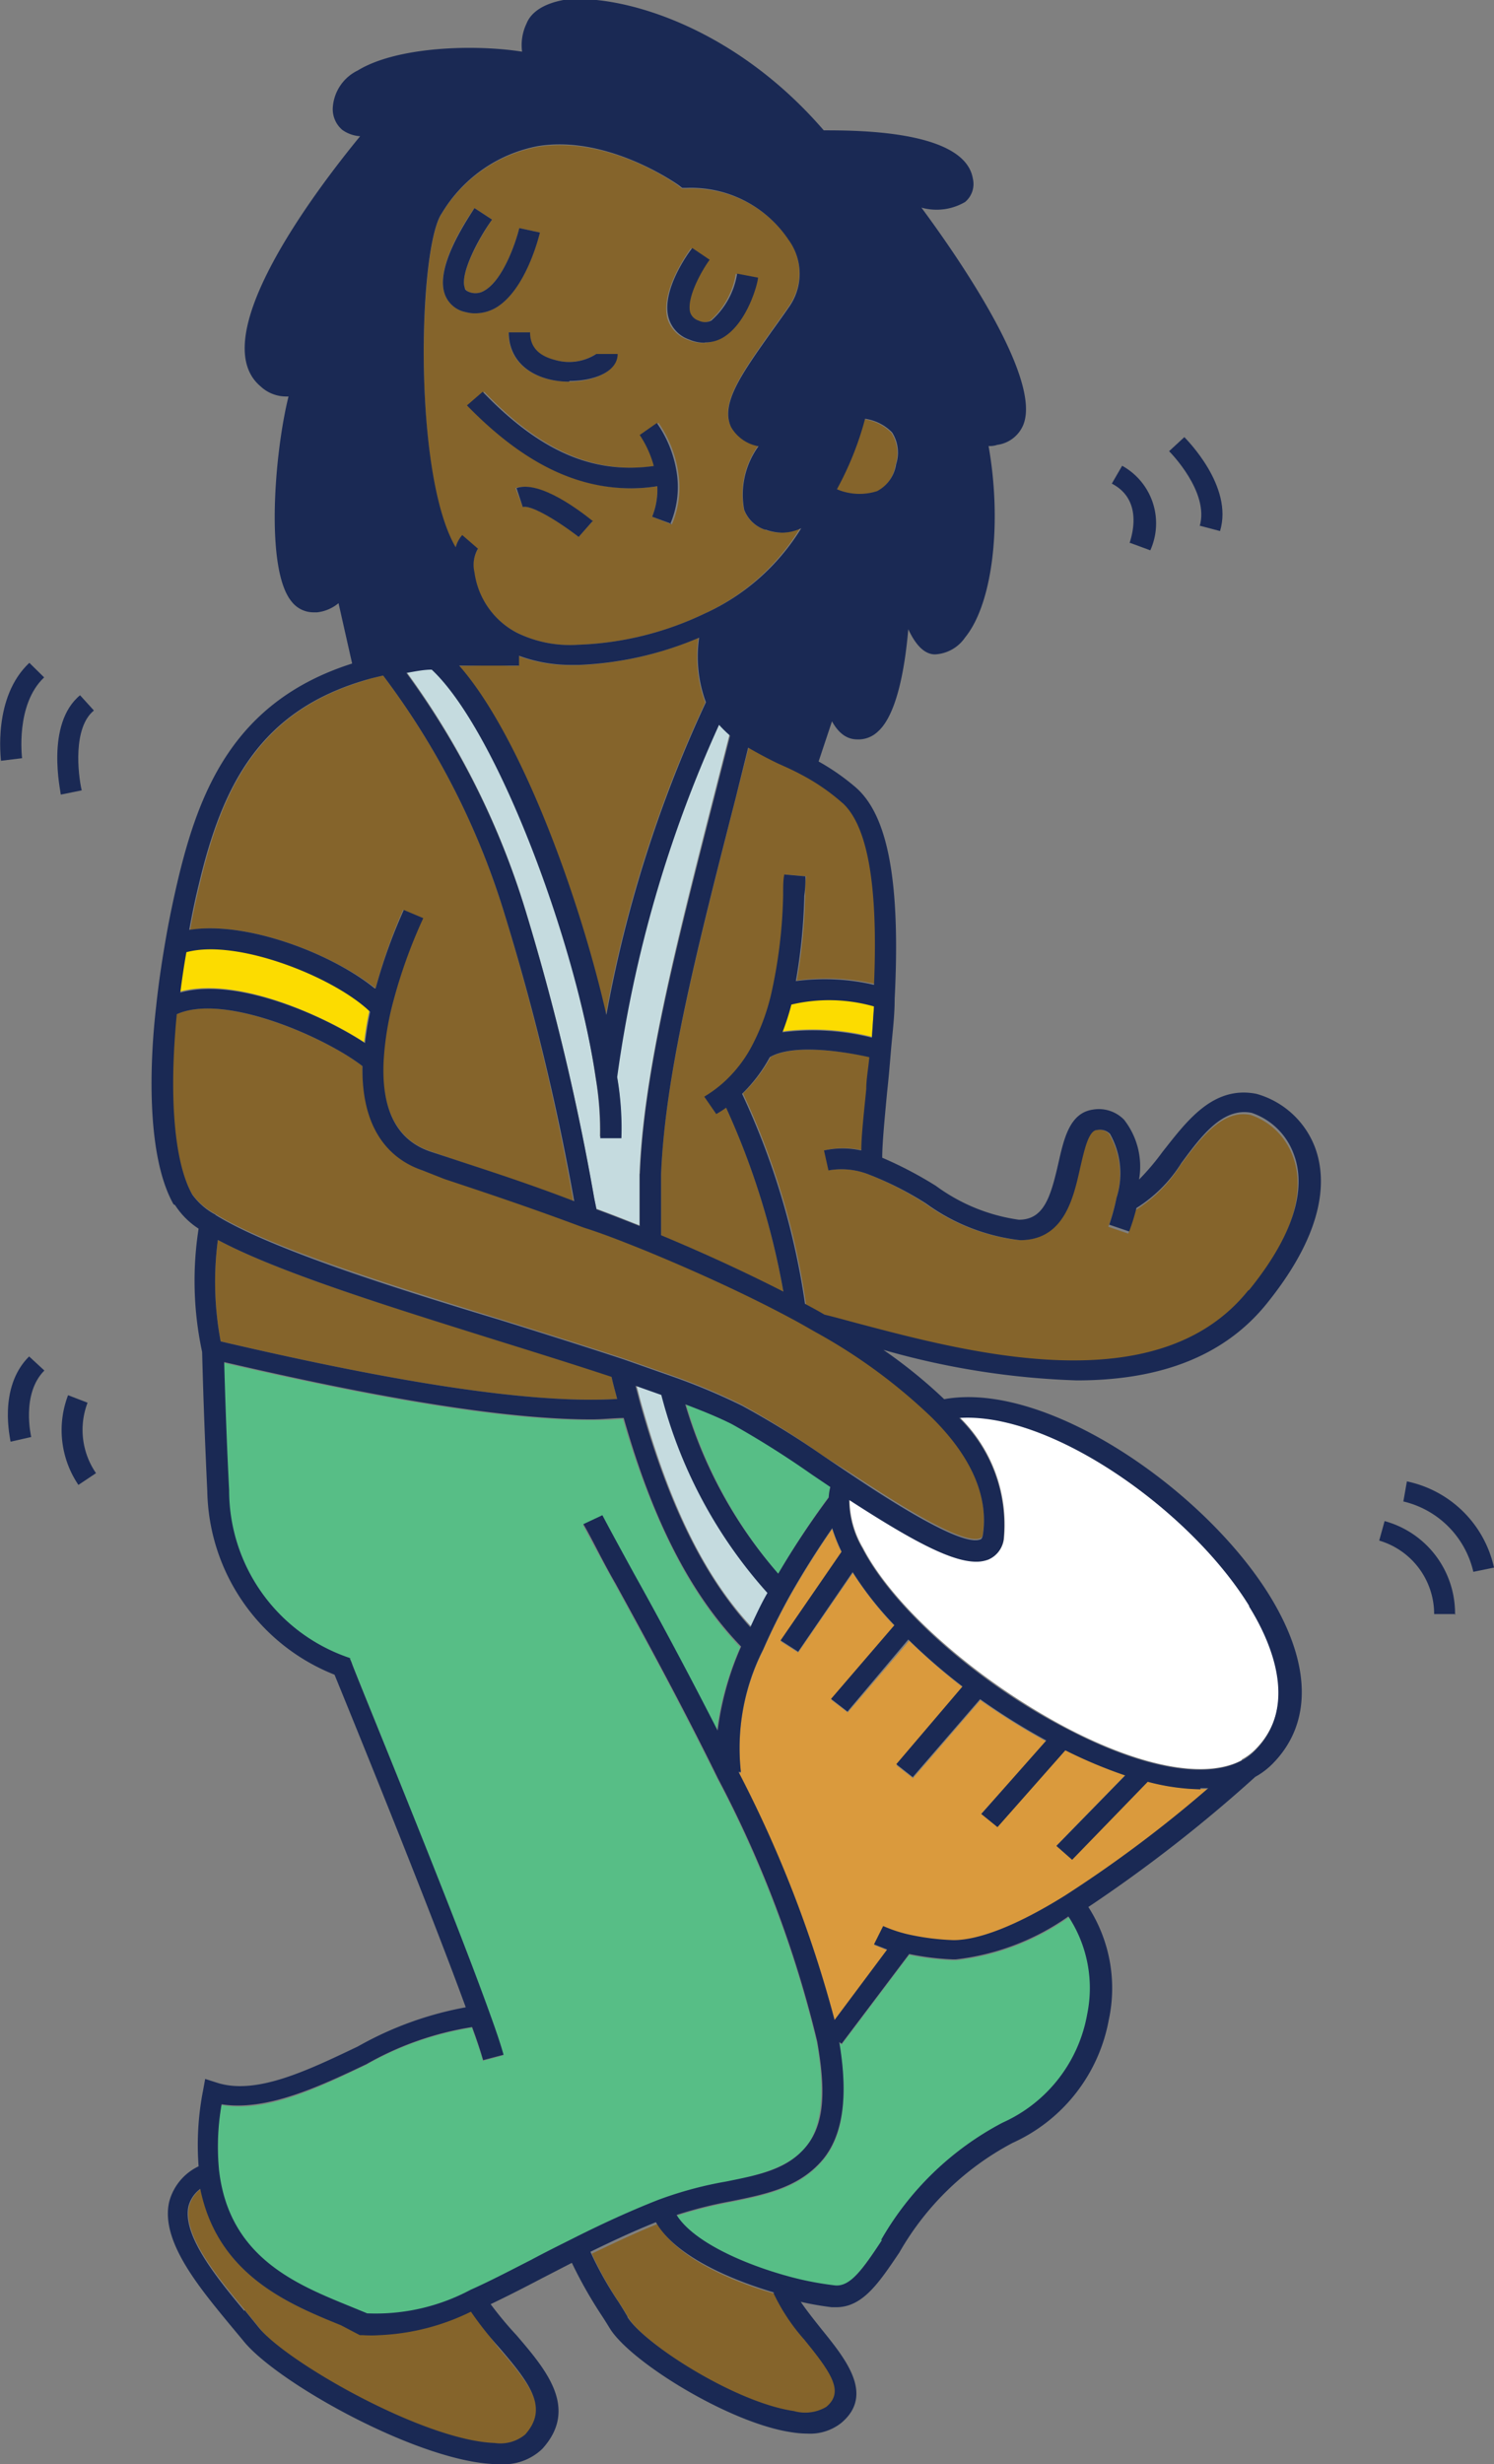 <svg xmlns="http://www.w3.org/2000/svg" xmlns:xlink="http://www.w3.org/1999/xlink" width="63.64" height="104.91" viewBox="0 0 63.64 104.91"><rect x="0" y="0" width="63.64" height="104.91" fill="#808080" stroke="none"/><defs><style>.cls-1{fill:none;}.cls-2{fill:#85642b;}.cls-3{fill:#fcdc00;}.cls-4{fill:#57be86;}.cls-5{fill:#c5dbdf;}.cls-6{fill:#da9a3d;}.cls-7{clip-path:url(#clip-path);}.cls-8{fill:#fff;}.cls-9{fill:#1a2954;}</style><clipPath id="clip-path" transform="translate(0 0)"><rect class="cls-1" width="63.64" height="104.91"/></clipPath></defs><title>Asset 8</title><g id="Layer_2" data-name="Layer 2"><g id="BG"><g id="Icons"><path class="cls-2" d="M7.53,43.18c2-.92,6.35,1,7.91,2.21,0,2.91,1.35,4,2.56,4.44l.94.32c1.41.47,3.54,1.17,5.91,2.06.86.32,1.76.68,2.68,1,2.3,1,4.35,1.9,6.11,2.84.38.2.74.41,1.11.62a23.4,23.4,0,0,1,4.92,3.61c1.7,1.71,2.44,3.41,2.2,5,0,.17-.09.2-.11.21-.84.35-4.31-2-5.61-2.83L35.09,62a36.81,36.81,0,0,0-3.48-2.19,27.1,27.1,0,0,0-2.9-1.22l-2.13-.75c-1.67-.55-3.54-1.14-5.34-1.7-4.85-1.51-9.86-3.08-12.07-4.46a2.9,2.9,0,0,1-1-.86c-.77-1.36-1-4.16-.66-7.68Z" transform="translate(0 0)"/><path class="cls-3" d="M7.64,42.22c.07-.54.15-1.11.26-1.72,2.18-.59,6.31,1.07,7.83,2.54-.1.46-.17.9-.22,1.33-1.74-1.13-5.43-2.82-7.87-2.15Z" transform="translate(0 0)"/><path class="cls-2" d="M15.61,28.94c.22-.07.47-.12.71-.18A32.68,32.68,0,0,1,21.52,39a103.26,103.26,0,0,1,2.9,12.13c-2.08-.76-3.92-1.38-5.18-1.8L18.3,49c-1.39-.48-2.05-1.76-2-3.82A12.53,12.53,0,0,1,16.66,43,21.66,21.66,0,0,1,18,39.09l-.83-.35A22.4,22.4,0,0,0,16,42.08c-1.83-1.46-5.48-2.88-7.9-2.49.11-.62.24-1.25.4-1.9,1-4.31,2.63-7.44,7.15-8.75Z" transform="translate(0 0)"/><path class="cls-2" d="M8.56,93.19c.72,3.67,3.73,4.9,6,5.81l.82.35.14,0a5.27,5.27,0,0,0,.68,0,9.75,9.75,0,0,0,3.91-1A15.15,15.15,0,0,0,21.27,100c1.36,1.58,2.14,2.6,1.12,3.72a1.65,1.65,0,0,1-1.3.36c-3.09-.11-8.91-3.48-10-4.92l-.6-.74C9.31,97,7.77,95.17,8.06,93.92a1.36,1.36,0,0,1,.5-.73Z" transform="translate(0 0)"/><path class="cls-2" d="M26.05,58.62c.07.32.16.63.24.94-4.45.27-11.65-1.23-16.89-2.45a13.64,13.64,0,0,1-.12-4.32C11.8,54.14,16.45,55.59,21,57c1.73.54,3.5,1.09,5.1,1.62Z" transform="translate(0 0)"/><path class="cls-4" d="M9.72,63.47c-.09-1.74-.16-3.61-.21-5.45,4.83,1.12,11.21,2.44,15.66,2.44.48,0,.93,0,1.36-.06,1.28,4.4,2.89,7.51,5,9.73a12.85,12.85,0,0,0-1,3.58C29.3,71.18,28,68.84,27,67.05c-.57-1-1-1.9-1.36-2.51l-.81.38c.32.62.79,1.48,1.37,2.53,1.19,2.17,2.82,5.15,4.36,8.29a47.85,47.85,0,0,1,4.23,11.2c.38,2.14.22,3.66-.49,4.5s-2,1.18-3.4,1.47A16.13,16.13,0,0,0,28,93.7c-1.19.47-2.35,1-3.66,1.66-.6.3-1.18.59-1.72.88-.92.47-1.78.92-2.59,1.28a8.57,8.57,0,0,1-4.4,1l-.78-.32c-2.28-.93-5.11-2.09-5.53-5.78a10.38,10.38,0,0,1,.11-2.8c1.9.34,4.07-.7,6.17-1.71a13.24,13.24,0,0,1,4.5-1.58c.2.54.36,1,.47,1.41l.87-.23c-.13-.47-.34-1.08-.59-1.77C19.16,81,15,70.93,15,70.83l-.08-.19-.2-.07a7.53,7.53,0,0,1-5-7.1Z" transform="translate(0 0)"/><path class="cls-5" d="M25.41,51.5l-.1-.49a102.62,102.62,0,0,0-2.93-12.27,33.84,33.84,0,0,0-5.09-10.17c.36-.06.72-.11,1.08-.14,2.81,2.61,6.17,11.64,7,17.45a13.38,13.38,0,0,1,.18,2.5l.9,0a12.68,12.68,0,0,0-.18-2.6,53.8,53.8,0,0,1,4.34-15,5.13,5.13,0,0,0,.47.46l-.65,2.55c-1.69,6.61-3,11.83-3.19,16.13,0,.78,0,1.53,0,2.25-.63-.25-1.24-.49-1.84-.71Z" transform="translate(0 0)"/><path class="cls-2" d="M32.23,11.83l-.89-.17a3.36,3.36,0,0,1-1.1,2,.6.6,0,0,1-.54,0,.55.55,0,0,1-.36-.35c-.19-.65.55-1.87.83-2.24l-.74-.5c-.13.18-1.31,1.82-1,3a1.38,1.38,0,0,0,.88.9,1.58,1.58,0,0,0,.63.13,1.53,1.53,0,0,0,.69-.17c1.1-.56,1.52-2.38,1.56-2.59Zm-4.91,6.69a4.46,4.46,0,0,1,.6,1.32c-2.58.36-4.85-.62-7.29-3.16l-.67.58c2.29,2.38,4.54,3.53,7,3.53A7.11,7.11,0,0,0,28,20.7,3.09,3.09,0,0,1,27.78,22l.84.33a4,4,0,0,0,.28-2.16A5,5,0,0,0,28.05,18l-.73.51Zm-1.93-3.45a2.13,2.13,0,0,1-1.74.26c-.72-.16-1.08-.56-1.08-1.18h-.91c0,1.46,1.3,2.1,2.57,2.1h0c1,0,2.05-.39,2.05-1.15h-.91v0ZM22.12,9.71c-.14.58-.68,2.2-1.48,2.66a.73.73,0,0,1-.57.09c-.18-.05-.24-.12-.27-.2-.22-.57.54-2,1.16-2.91l-.75-.49c-.29.41-1.72,2.51-1.25,3.7a1.18,1.18,0,0,0,.89.73,1.37,1.37,0,0,0,.4.05,1.76,1.76,0,0,0,.86-.23c1.26-.73,1.83-3,1.89-3.21l-.88-.19Zm.15,11.88c.3-.11,1.42.5,2.38,1.27l.58-.66c-.52-.42-2.29-1.77-3.27-1.42l.31.81ZM30,26.13a13.52,13.52,0,0,1-5.34,1.32A5.13,5.13,0,0,1,22,26.93a3.42,3.42,0,0,1-1.8-2.54,1.36,1.36,0,0,1,.15-1l-.67-.58a1.31,1.31,0,0,0-.28.52c-1.83-3.13-1.56-12.8-.59-14.22a6.1,6.1,0,0,1,4.1-2.86c3.05-.49,6,1.65,6,1.67l.14.11.19,0a5,5,0,0,1,4.34,2.15,2.45,2.45,0,0,1,0,2.89c-.24.35-.48.68-.71,1-1.28,1.81-2.2,3.11-1.74,4.08a1.69,1.69,0,0,0,1.17.82,3.5,3.5,0,0,0-.61,2.73,1.43,1.43,0,0,0,.88.85,2.18,2.18,0,0,0,.7.13,1.94,1.94,0,0,0,.81-.19A9.38,9.38,0,0,1,30,26.13Z" transform="translate(0 0)"/><path class="cls-2" d="M25.8,43.22c-1.15-5.06-3.67-11.92-6.27-14.87.7,0,1.43-.05,2.2,0h.35l0-.42a6.39,6.39,0,0,0,2.25.39h.3a14.54,14.54,0,0,0,5.12-1.16,5.61,5.61,0,0,0,.29,2.75A54.52,54.52,0,0,0,25.8,43.22Z" transform="translate(0 0)"/><path class="cls-2" d="M28,94.67c.93,1.65,3.78,2.65,5.06,3l-.06,0a8.39,8.39,0,0,0,1.32,2c1.2,1.47,1.69,2.23.94,2.86a1.76,1.76,0,0,1-1.38.18c-2.5-.37-6.4-2.88-7.09-4-.11-.19-.24-.4-.38-.62a14.76,14.76,0,0,1-1.2-2.14c1-.48,1.89-.9,2.79-1.26Z" transform="translate(0 0)"/><path class="cls-5" d="M32,69.25c-2-2.16-3.46-5.17-4.66-9.42-.08-.28-.15-.57-.23-.86l1.1.39a20.14,20.14,0,0,0,4.52,8.43c-.27.51-.51,1-.73,1.46Z" transform="translate(0 0)"/><path class="cls-2" d="M33.94,41.77a24.09,24.09,0,0,0,.36-3.64c0-.33,0-.61.05-.82l-.9-.08c0,.22,0,.51-.05.87a21,21,0,0,1-.51,4.22,9.23,9.23,0,0,1-.79,2.15,5.63,5.63,0,0,1-1.3,1.67,5.48,5.48,0,0,1-.76.55l.47.73a3.74,3.74,0,0,0,.42-.27A32.39,32.39,0,0,1,33.37,55c-1.55-.79-3.29-1.6-5.21-2.4,0-.82,0-1.68,0-2.59.16-4.21,1.49-9.39,3.17-16l.57-2.22c.41.24.84.47,1.3.69.31.15.64.3,1,.48a8.83,8.83,0,0,1,1.73,1.17c1.1,1,1.55,3.53,1.37,7.77a9.29,9.29,0,0,0-3.33-.16Z" transform="translate(0 0)"/><path class="cls-4" d="M34.57,62.74l.8.54a2.34,2.34,0,0,0-.07.45A36.1,36.1,0,0,0,33.15,67a19.24,19.24,0,0,1-3.92-7.21c.81.32,1.45.59,2,.85a39.62,39.62,0,0,1,3.38,2.13Z" transform="translate(0 0)"/><path class="cls-6" d="M40.63,82.63a10.34,10.34,0,0,1-2-.26,5.91,5.91,0,0,1-1-.34l-.39.78.56.22-2.24,3a51.3,51.3,0,0,0-4.1-10.55l.1,0a9.27,9.27,0,0,1,.95-5.22c.31-.71.68-1.47,1.13-2.28.65-1.15,1.31-2.16,1.81-2.88a7.28,7.28,0,0,0,.4,1l-2.6,3.78.75.48,2.33-3.39a14.38,14.38,0,0,0,1.78,2.26l-2.7,3.14.7.54,2.62-3.05a25.19,25.19,0,0,0,2.31,2l-2.85,3.3.7.55,2.87-3.32a28.28,28.28,0,0,0,2.82,1.76L41.8,77.22l.69.56,2.89-3.27a20.22,20.22,0,0,0,2.55,1.07l-2.93,3,.67.59,3.22-3.32a9.32,9.32,0,0,0,2.25.32l.34,0a53.85,53.85,0,0,1-6.1,4.57c-2.05,1.28-3.68,1.94-4.75,1.9Z" transform="translate(0 0)"/><path class="cls-4" d="M28.82,94.34a18,18,0,0,1,2.3-.58c1.5-.3,2.92-.59,3.93-1.78.86-1,1.09-2.65.7-5l.1.07,2.88-3.82a11.52,11.52,0,0,0,1.87.23h.13a10.34,10.34,0,0,0,4.8-1.83,5.55,5.55,0,0,1,.8,4.17,6.25,6.25,0,0,1-3.6,4.61,12.82,12.82,0,0,0-5.18,5c-.86,1.28-1.38,2-2,1.93a13.26,13.26,0,0,1-2-.39c-1.83-.5-4-1.45-4.75-2.61Z" transform="translate(0 0)"/><path class="cls-2" d="M34.33,55.49a31.74,31.74,0,0,0-2.68-8.94A6.47,6.47,0,0,0,32.83,45c1-.56,3.13-.23,4.24,0,0,.47-.09.93-.13,1.36-.11,1.11-.19,2-.21,2.61a3.73,3.73,0,0,0-1.59,0l.19.85A3.16,3.16,0,0,1,37,50a13.81,13.81,0,0,1,2.41,1.24,8.44,8.44,0,0,0,4,1.56c1.87,0,2.27-1.77,2.56-3.07.18-.77.36-1.57.73-1.62a.61.61,0,0,1,.54.16A3.42,3.42,0,0,1,47.56,51a8.82,8.82,0,0,1-.35,1.23l.85.29a8.86,8.86,0,0,0,.31-1,6,6,0,0,0,1.91-1.91c.88-1.18,1.8-2.39,3-2.14a2.9,2.9,0,0,1,1.78,1.73c.42,1.07.43,3-1.89,5.81-3.85,4.8-11.88,2.66-16.68,1.39-.49-.13-1-.26-1.37-.36-.27-.16-.55-.31-.83-.46Z" transform="translate(0 0)"/><path class="cls-3" d="M33.33,43.91a10.18,10.18,0,0,0,.38-1.18,7,7,0,0,1,3.52.08l-.09,1.33a10.41,10.41,0,0,0-3.81-.23Z" transform="translate(0 0)"/><path class="cls-2" d="M37.33,20.93a2.45,2.45,0,0,1-1.71-.08,13.38,13.38,0,0,0,1.2-3,2,2,0,0,1,1.15.58,1.6,1.6,0,0,1,.17,1.38,1.54,1.54,0,0,1-.81,1.14Z" transform="translate(0 0)"/><g class="cls-7"><path class="cls-8" d="M52.89,74.94c-1.51.8-4.21.31-7.4-1.35-3.81-2-7.4-5.12-8.73-7.69a4.09,4.09,0,0,1-.57-2v-.07c2.52,1.64,4.3,2.63,5.41,2.63a1.42,1.42,0,0,0,.52-.09,1.08,1.08,0,0,0,.65-.88,6.4,6.4,0,0,0-1.89-5.15c3.92-.23,9.85,4,12.35,8,.91,1.46,2.14,4.21.26,6.12a2.42,2.42,0,0,1-.6.45Z" transform="translate(0 0)"/><path class="cls-9" d="M9.17,51.72c2.21,1.38,7.22,3,12.07,4.46,1.8.56,3.67,1.15,5.34,1.7l2.13.75a27.1,27.1,0,0,1,2.9,1.22A36.81,36.81,0,0,1,35.09,62l1.06.71c1.3.87,4.77,3.18,5.61,2.83,0,0,.08,0,.11-.21.24-1.63-.5-3.33-2.2-5a23.4,23.4,0,0,0-4.92-3.61c-.37-.21-.73-.42-1.11-.62-1.76-.94-3.81-1.89-6.11-2.84-.92-.37-1.82-.73-2.68-1-2.37-.89-4.5-1.59-5.91-2.06L18,49.83c-1.21-.41-2.61-1.53-2.56-4.44-1.56-1.21-5.87-3.13-7.91-2.21-.34,3.52-.11,6.32.66,7.68a2.9,2.9,0,0,0,1,.86Zm.23,5.39c5.24,1.22,12.44,2.72,16.89,2.45-.08-.31-.17-.62-.24-.94-1.6-.53-3.37-1.08-5.1-1.62-4.5-1.41-9.15-2.86-11.67-4.21a13.64,13.64,0,0,0,.12,4.32ZM51.14,76.18a9.32,9.32,0,0,1-2.25-.32l-3.22,3.32L45,78.59l2.93-3a20.22,20.22,0,0,1-2.55-1.07l-2.89,3.27-.69-.56,2.77-3.13a28.28,28.28,0,0,1-2.82-1.76l-2.87,3.32-.7-.55L41,71.8a25.19,25.19,0,0,1-2.31-2L36.1,72.87l-.7-.54,2.7-3.14a14.38,14.38,0,0,1-1.78-2.26L34,70.32l-.75-.48,2.6-3.78a7.28,7.28,0,0,1-.4-1c-.5.72-1.16,1.73-1.81,2.88-.45.81-.82,1.57-1.13,2.28a9.27,9.27,0,0,0-.95,5.22l-.1,0A51.3,51.3,0,0,1,35.55,86l2.24-3-.56-.22.39-.78a5.91,5.91,0,0,0,1,.34,10.34,10.34,0,0,0,2,.26c1.07,0,2.7-.62,4.75-1.9a53.85,53.85,0,0,0,6.1-4.57l-.34,0ZM33.15,67a36.1,36.1,0,0,1,2.15-3.24,2.34,2.34,0,0,1,.07-.45l-.8-.54a39.62,39.62,0,0,0-3.38-2.13c-.51-.26-1.15-.53-2-.85A19.24,19.24,0,0,0,33.15,67Zm-6.08-8c.08.29.15.58.23.86,1.2,4.25,2.7,7.26,4.66,9.42.22-.47.46-1,.73-1.46a20.14,20.14,0,0,1-4.52-8.43L27.07,59ZM16,42.08a22.4,22.4,0,0,1,1.2-3.34l.83.35A21.66,21.66,0,0,0,16.66,43a12.53,12.53,0,0,0-.32,2.21c-.09,2.06.57,3.34,2,3.82l.94.31c1.26.42,3.1,1,5.18,1.8A103.26,103.26,0,0,0,21.52,39a32.68,32.68,0,0,0-5.2-10.24c-.24.06-.49.11-.71.18-4.52,1.31-6.13,4.44-7.15,8.75-.16.65-.29,1.28-.4,1.9,2.42-.39,6.07,1,7.9,2.49Zm-.23,1c-1.52-1.47-5.65-3.13-7.83-2.54-.11.61-.19,1.18-.26,1.72,2.44-.67,6.13,1,7.87,2.15.05-.43.12-.87.22-1.33ZM29.78,27.15a14.54,14.54,0,0,1-5.12,1.16h-.3a6.39,6.39,0,0,1-2.25-.39l0,.42h-.35c-.77,0-1.5,0-2.2,0,2.6,2.95,5.12,9.81,6.27,14.87A54.52,54.52,0,0,1,30.07,29.9a5.61,5.61,0,0,1-.29-2.75Zm2.8-4.6a1.43,1.43,0,0,1-.88-.85A3.5,3.5,0,0,1,32.31,19a1.69,1.69,0,0,1-1.17-.82c-.46-1,.46-2.27,1.74-4.08.23-.32.47-.65.71-1a2.45,2.45,0,0,0,0-2.89A5,5,0,0,0,29.25,8l-.19,0-.14-.11s-3-2.16-6-1.67a6.1,6.1,0,0,0-4.1,2.86c-1,1.42-1.24,11.09.59,14.22a1.31,1.31,0,0,1,.28-.52l.67.58a1.36,1.36,0,0,0-.15,1A3.42,3.42,0,0,0,22,26.93a5.13,5.13,0,0,0,2.62.52A13.52,13.52,0,0,0,30,26.13a9.38,9.38,0,0,0,4.13-3.64,1.94,1.94,0,0,1-.81.19,2.18,2.18,0,0,1-.7-.13ZM38,18.41a2,2,0,0,0-1.15-.58,13.38,13.38,0,0,1-1.2,3,2.45,2.45,0,0,0,1.71.08,1.54,1.54,0,0,0,.81-1.14A1.6,1.6,0,0,0,38,18.41ZM27.26,50c.16-4.3,1.5-9.52,3.19-16.13l.65-2.55a5.13,5.13,0,0,1-.47-.46,53.8,53.8,0,0,0-4.34,15,12.68,12.68,0,0,1,.18,2.6l-.9,0a13.38,13.38,0,0,0-.18-2.5c-.85-5.81-4.21-14.84-7-17.45-.36,0-.72.08-1.08.14a33.84,33.84,0,0,1,5.09,10.17A102.62,102.62,0,0,1,25.31,51l.1.49c.6.22,1.21.46,1.84.71,0-.72,0-1.47,0-2.25Zm6.45-7.23a10.18,10.18,0,0,1-.38,1.18,10.41,10.41,0,0,1,3.81.23l.09-1.33a7,7,0,0,0-3.52-.08Zm2.19-8.57A8.83,8.83,0,0,0,34.17,33c-.33-.18-.66-.33-1-.48-.46-.22-.89-.45-1.3-.69L31.33,34c-1.68,6.56-3,11.74-3.17,16,0,.91,0,1.77,0,2.59,1.92.8,3.66,1.61,5.21,2.4a32.39,32.39,0,0,0-2.44-7.83,3.74,3.74,0,0,1-.42.27L30,46.69a5.48,5.48,0,0,0,.76-.55,5.63,5.63,0,0,0,1.3-1.67,9.23,9.23,0,0,0,.79-2.15,21,21,0,0,0,.51-4.22c0-.36,0-.65.05-.87l.9.08c0,.21,0,.49-.05.82a24.09,24.09,0,0,1-.36,3.64,9.29,9.29,0,0,1,3.33.16c.18-4.24-.27-6.8-1.37-7.77ZM53.21,54.92c2.32-2.86,2.31-4.74,1.89-5.81a2.9,2.9,0,0,0-1.78-1.73c-1.24-.25-2.16,1-3,2.14a6,6,0,0,1-1.91,1.91,8.86,8.86,0,0,1-.31,1l-.85-.29A8.82,8.82,0,0,0,47.56,51a3.42,3.42,0,0,0-.28-2.73.61.61,0,0,0-.54-.16c-.37,0-.55.85-.73,1.62-.29,1.3-.69,3.07-2.56,3.07a8.44,8.44,0,0,1-4-1.56A13.81,13.81,0,0,0,37,50a3.16,3.16,0,0,0-1.71-.17l-.19-.85a3.73,3.73,0,0,1,1.59,0c0-.62.1-1.5.21-2.61,0-.43.09-.89.13-1.36-1.11-.25-3.26-.58-4.24,0a6.47,6.47,0,0,1-1.18,1.56,31.74,31.74,0,0,1,2.68,8.94c.28.15.56.3.83.46.42.1.88.23,1.37.36,4.8,1.27,12.83,3.41,16.68-1.39Zm0,13.45c-2.5-4.06-8.43-8.26-12.35-8a6.4,6.4,0,0,1,1.89,5.15,1.08,1.08,0,0,1-.65.88,1.42,1.42,0,0,1-.52.09c-1.11,0-2.89-1-5.41-2.63v.07a4.09,4.09,0,0,0,.57,2c1.33,2.57,4.92,5.73,8.73,7.69,3.19,1.66,5.89,2.15,7.4,1.35a2.42,2.42,0,0,0,.6-.45c1.88-1.91.65-4.66-.26-6.12Zm-15.68,27a12.82,12.82,0,0,1,5.18-5,6.25,6.25,0,0,0,3.6-4.61,5.55,5.55,0,0,0-.8-4.17,10.34,10.34,0,0,1-4.8,1.83H40.6a11.52,11.52,0,0,1-1.87-.23l-2.88,3.82-.1-.07c.39,2.32.16,3.95-.7,5-1,1.19-2.43,1.48-3.93,1.78a18,18,0,0,0-2.3.58c.72,1.16,2.92,2.11,4.75,2.61a13.26,13.26,0,0,0,2,.39c.64.06,1.16-.65,2-1.93Zm-10.8,3.28c.69,1.13,4.59,3.64,7.09,4a1.76,1.76,0,0,0,1.38-.18c.75-.63.26-1.39-.94-2.86a8.39,8.39,0,0,1-1.32-2l.06,0c-1.28-.37-4.13-1.37-5.06-3-.9.36-1.81.78-2.79,1.26a14.76,14.76,0,0,0,1.2,2.14c.14.22.27.43.38.62Zm-16.31-.3.6.74c1.14,1.44,7,4.81,10.05,4.92a1.65,1.65,0,0,0,1.3-.36c1-1.12.24-2.14-1.12-3.72a15.15,15.15,0,0,1-1.19-1.51,9.75,9.75,0,0,1-3.91,1,5.27,5.27,0,0,1-.68,0l-.14,0L14.53,99c-2.24-.91-5.25-2.14-6-5.81a1.36,1.36,0,0,0-.5.73c-.29,1.25,1.25,3.11,2.38,4.47Zm4.48-27.75.08.19c0,.1,4.16,10.13,5.88,14.92.25.69.46,1.3.59,1.77l-.87.23c-.11-.38-.27-.87-.47-1.41a13.24,13.24,0,0,0-4.5,1.58c-2.1,1-4.27,2-6.17,1.71a10.38,10.38,0,0,0-.11,2.8c.42,3.69,3.25,4.85,5.53,5.78l.78.32a8.57,8.57,0,0,0,4.4-1c.81-.36,1.67-.81,2.59-1.28.54-.29,1.12-.58,1.72-.88,1.31-.66,2.47-1.19,3.66-1.66a16.13,16.13,0,0,1,2.91-.79c1.45-.29,2.6-.52,3.4-1.47s.87-2.36.49-4.5a47.85,47.85,0,0,0-4.23-11.2c-1.54-3.14-3.17-6.12-4.36-8.29-.58-1-1-1.91-1.37-2.53l.81-.38c.32.61.79,1.47,1.36,2.51,1,1.79,2.26,4.13,3.55,6.66a12.85,12.85,0,0,1,1-3.58c-2.14-2.22-3.75-5.33-5-9.73-.43,0-.88.06-1.36.06-4.45,0-10.83-1.32-15.66-2.44.05,1.84.12,3.71.21,5.45a7.53,7.53,0,0,0,5,7.1l.2.07ZM7.39,51.27c-1.19-2.12-1-6.18-.74-8.41.09-.86.22-1.77.39-2.76.14-.83.32-1.7.53-2.6C8.49,33.62,10,29.84,15,28.25l-.58-2.57a1.72,1.72,0,0,1-.91.39l-.17,0a1.18,1.18,0,0,1-.92-.46c-1.13-1.37-.73-6.32-.13-8.73h-.12a1.59,1.59,0,0,1-1.07-.43C8.67,14.41,13.42,8.14,15.34,5.8a1.47,1.47,0,0,1-.76-.27,1.16,1.16,0,0,1-.4-1A1.89,1.89,0,0,1,15.24,3c1.63-1,4.89-1.13,7-.8A2.12,2.12,0,0,1,22.43,1C22.58.62,23,.19,24,0c2.19-.29,7.11.94,11.09,5.55,1.42,0,6,0,6.35,2.05a1,1,0,0,1-.33,1,2.4,2.4,0,0,1-1.86.24c1.62,2.19,5.16,7.33,4.33,9.27a1.4,1.4,0,0,1-1.1.83.94.94,0,0,1-.3.05h-.07c.57,3.21.2,6.68-1,8.15a1.65,1.65,0,0,1-1.28.72c-.47,0-.84-.43-1.14-1.07-.15,1.74-.51,3.68-1.31,4.37a1.2,1.2,0,0,1-.76.32h-.1c-.42,0-.78-.23-1.08-.77l-.57,1.71a9.64,9.64,0,0,1,1.59,1.11c1.38,1.21,1.9,4.07,1.65,9,0,.76-.1,1.5-.16,2.22s-.1,1.19-.16,1.73c-.11,1.17-.21,2.21-.21,2.81a16.69,16.69,0,0,1,2.29,1.2,7.78,7.78,0,0,0,3.53,1.44c1.06,0,1.35-.95,1.68-2.39.24-1.06.48-2.16,1.48-2.3a1.5,1.5,0,0,1,1.32.43,3.23,3.23,0,0,1,.64,2.55,10.38,10.38,0,0,0,1-1.18c1-1.26,2.13-2.84,4-2.47A3.75,3.75,0,0,1,56,48.81c.49,1.27.55,3.46-2,6.64-2,2.52-5,3.32-8.13,3.32a33.67,33.67,0,0,1-8.24-1.3,21.34,21.34,0,0,1,2.59,2.1c4.35-.79,11.07,3.84,13.86,8.36,1.78,2.89,1.83,5.43.14,7.15a3.23,3.23,0,0,1-.75.57,61.76,61.76,0,0,1-7.11,5.54A6.39,6.39,0,0,1,47.23,86a7.16,7.16,0,0,1-4.09,5.23,12,12,0,0,0-4.83,4.67c-.87,1.29-1.56,2.33-2.69,2.33h-.19A13.16,13.16,0,0,1,34.11,98c.25.37.57.77.88,1.16,1,1.24,2.29,2.79.84,4a2.14,2.14,0,0,1-1.44.45,4.39,4.39,0,0,1-.69-.06c-2.63-.39-6.86-3-7.73-4.43-.11-.18-.24-.39-.38-.6a18.79,18.79,0,0,1-1.23-2.18L23.08,97c-.76.4-1.49.77-2.18,1.1A15.59,15.59,0,0,0,22,99.42c1.25,1.46,2.67,3.11,1.1,4.84a2.38,2.38,0,0,1-1.84.65h-.17c-3.29-.11-9.36-3.51-10.74-5.27l-.6-.72c-1.3-1.58-2.93-3.54-2.54-5.19a2.33,2.33,0,0,1,1.25-1.5A12.05,12.05,0,0,1,8.65,89l.09-.49.5.16c1.67.54,3.86-.52,6-1.54a14.67,14.67,0,0,1,4.6-1.67c-1.67-4.57-5.05-12.84-5.59-14.16a8.57,8.57,0,0,1-5.42-7.81c-.09-1.89-.17-3.94-.22-5.93v0a14.38,14.38,0,0,1-.15-5.25,3.34,3.34,0,0,1-1-1Z" transform="translate(0 0)"/><path class="cls-9" d="M59.78,63.92l.15-.85a4.8,4.8,0,0,1,3.71,3.67l-.88.18a4,4,0,0,0-3-3Z" transform="translate(0 0)"/></g><path class="cls-9" d="M62,68.72h-.91a3.26,3.26,0,0,0-2.34-3.13l.23-.83a4.07,4.07,0,0,1,3,4Z" transform="translate(0 0)"/><path class="cls-9" d="M30,14.59a1.58,1.58,0,0,1-.63-.13,1.38,1.38,0,0,1-.88-.9c-.35-1.16.83-2.8,1-3l.74.5c-.28.37-1,1.59-.83,2.24a.55.55,0,0,0,.36.35.6.6,0,0,0,.54,0,3.36,3.36,0,0,0,1.1-2l.89.17c0,.21-.46,2-1.56,2.59a1.53,1.53,0,0,1-.69.17Z" transform="translate(0 0)"/><path class="cls-9" d="M21.11,13.11a1.76,1.76,0,0,1-.86.23,1.37,1.37,0,0,1-.4-.05,1.18,1.18,0,0,1-.89-.73c-.47-1.19,1-3.29,1.25-3.7l.75.49c-.62.86-1.38,2.34-1.16,2.91,0,.08.09.15.27.2a.73.73,0,0,0,.57-.09c.8-.46,1.34-2.08,1.48-2.66L23,9.9c-.06.25-.63,2.48-1.89,3.21Z" transform="translate(0 0)"/><path class="cls-9" d="M28.62,22.31,27.78,22A3.09,3.09,0,0,0,28,20.7a7.11,7.11,0,0,1-1.11.09c-2.43,0-4.68-1.15-7-3.53l.67-.58c2.44,2.54,4.71,3.52,7.29,3.16a4.46,4.46,0,0,0-.6-1.32l.73-.51a5,5,0,0,1,.85,2.14,4,4,0,0,1-.28,2.16Z" transform="translate(0 0)"/><path class="cls-9" d="M25.23,22.2l-.58.66c-1-.77-2.08-1.38-2.38-1.27L22,20.78c1-.35,2.75,1,3.27,1.42Z" transform="translate(0 0)"/><path class="cls-9" d="M24.24,16.25h0c-1.27,0-2.56-.64-2.57-2.1h.91c0,.62.36,1,1.08,1.18a2.13,2.13,0,0,0,1.74-.26v0h.91c0,.76-1,1.15-2.05,1.15Z" transform="translate(0 0)"/><g class="cls-7"><path class="cls-9" d="M3.73,59.72a3.25,3.25,0,0,0,.36,3l-.75.5A4.16,4.16,0,0,1,2.9,59.4l.83.32Z" transform="translate(0 0)"/><path class="cls-9" d="M1.89,58.35c-1,1-.56,2.82-.56,2.83l-.88.2c0-.09-.56-2.29.79-3.63l.65.6Z" transform="translate(0 0)"/><path class="cls-9" d="M4,30.25c-.9.73-.68,2.7-.52,3.4l-.89.18c0-.12-.67-3,.82-4.23l.59.65Z" transform="translate(0 0)"/><path class="cls-9" d="M1.25,28.22l.63.62C.65,30,.94,32.25.94,32.28l-.9.11c0-.11-.35-2.71,1.21-4.17Z" transform="translate(0 0)"/></g><path class="cls-9" d="M51.1,22.41c.44-1.46-1.28-3.18-1.3-3.2l.65-.6c.08.09,2.1,2.09,1.52,4l-.87-.23Z" transform="translate(0 0)"/><path class="cls-9" d="M48.12,23.12c0-.07.69-1.78-.76-2.53l.44-.76A2.8,2.8,0,0,1,49,23.43l-.84-.31Z" transform="translate(0 0)"/></g></g></g></svg>